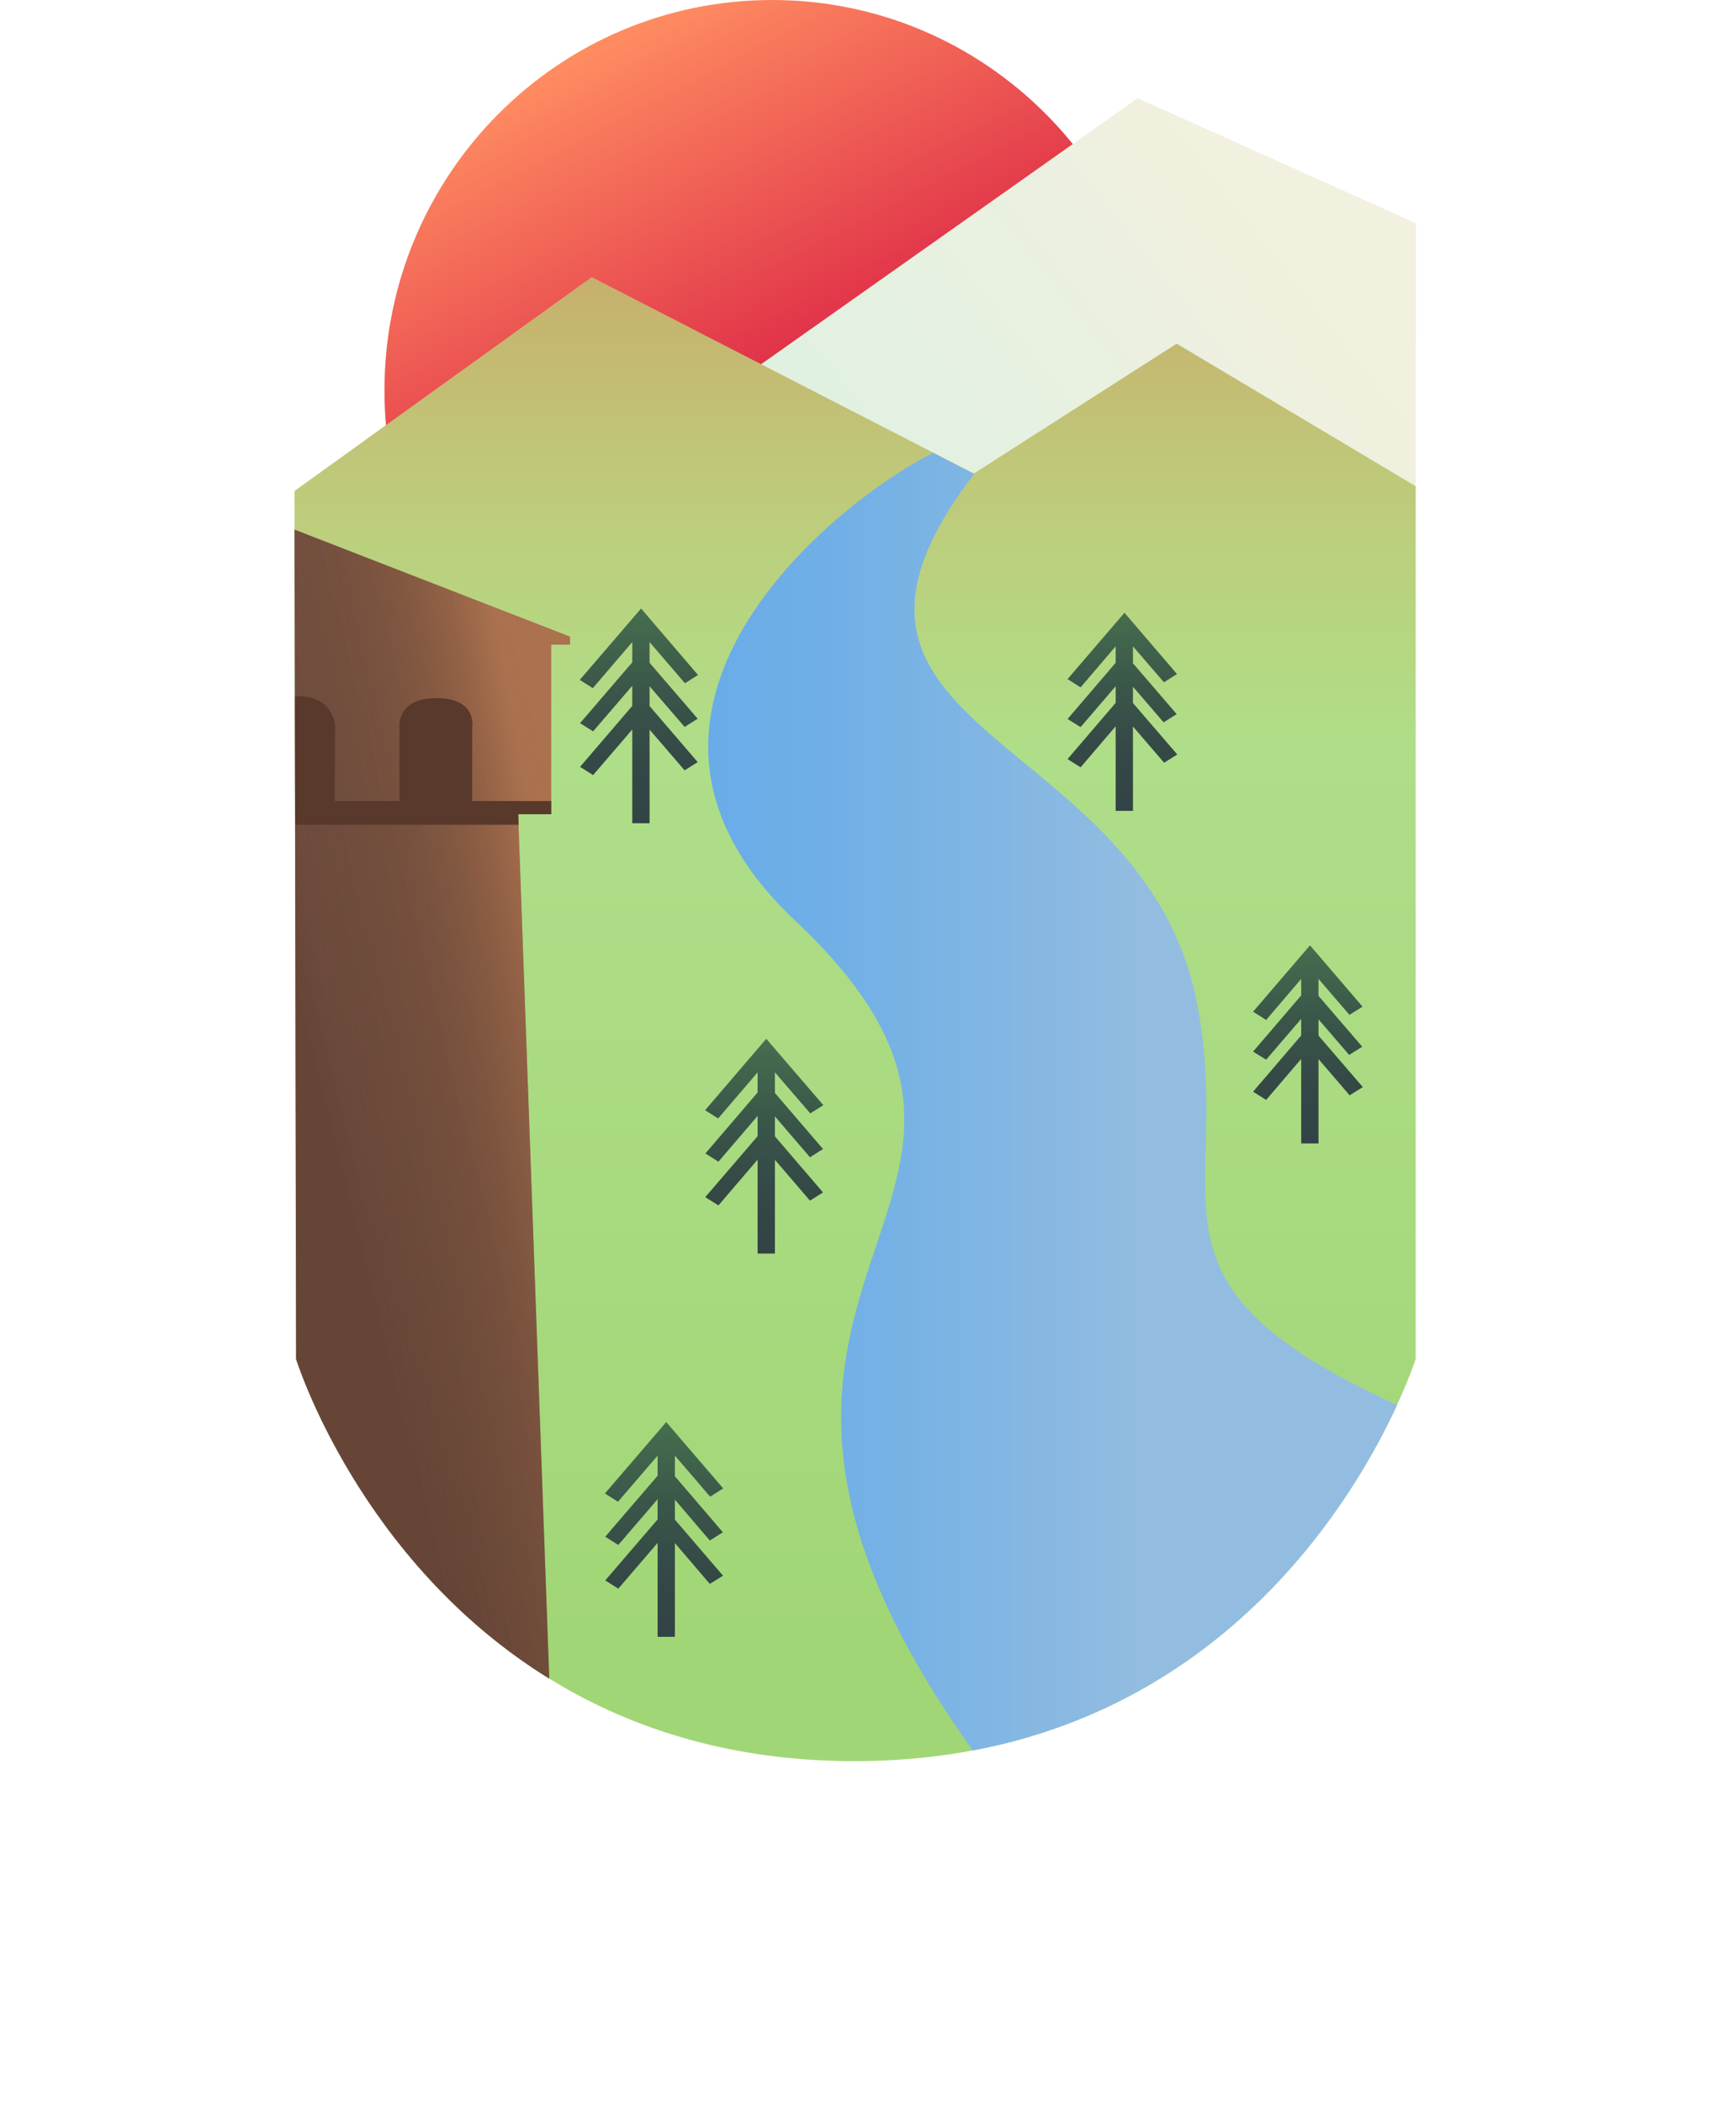 <svg width="128" height="155" viewBox="0 0 128 155" fill="none" xmlns="http://www.w3.org/2000/svg">
<g clip-path="url(#clip0)">
<path d="M56.927 57.541C72.711 57.541 85.507 44.66 85.507 28.771C85.507 12.881 72.711 0 56.927 0C41.143 0 28.347 12.881 28.347 28.771C28.347 44.66 41.143 57.541 56.927 57.541Z" fill="url(#paint0_linear)"/>
<path d="M56.115 26.845L83.883 7.236L104.405 16.457L104.382 36.941L74.26 39.567L57.912 31.864L56.115 26.845Z" fill="#F2F0DF"/>
<path opacity="0.11" d="M56.115 26.845L83.883 7.236L104.405 16.457L104.382 36.941L74.26 39.567L57.912 31.864L56.115 26.845Z" fill="url(#paint1_linear)"/>
<path d="M104.382 100.143V35.832L86.759 25.328L71.802 34.899L43.628 20.426L21.715 36.183L21.831 100.143C21.831 100.143 30.991 129.789 62.99 129.789C94.99 129.789 104.382 100.143 104.382 100.143Z" fill="url(#paint2_linear)"/>
<path opacity="0.29" d="M104.382 100.143V35.832L86.759 25.328L71.802 34.899L43.628 20.426L21.715 36.183L21.831 100.143C21.831 100.143 30.991 129.789 62.99 129.789C94.99 129.789 104.382 100.143 104.382 100.143Z" fill="url(#paint3_linear)"/>
<path d="M83.536 50.608L85.797 53.234L86.759 52.627L83.536 48.88V47.632L85.82 50.281L86.782 49.674L82.91 45.157L78.713 50.048L79.675 50.655L82.26 47.632V48.846L78.713 52.989L79.675 53.584L82.26 50.573V51.798L78.713 55.942L79.675 56.549L82.26 53.526V59.758H83.536V53.538L85.832 56.21L86.805 55.603L83.536 51.81V50.608Z" fill="url(#paint4_linear)"/>
<path d="M97.216 75.119L99.477 77.745L100.44 77.138L97.216 73.391V72.142L99.501 74.792L100.463 74.185L96.59 69.668L92.393 74.558L93.356 75.165L95.941 72.142V73.356L92.393 77.5L93.356 78.095L95.941 75.084V76.309L92.393 80.453L93.356 81.059L95.941 78.037V84.269H97.216V78.048L99.512 80.721L100.486 80.114L97.216 76.321V75.119Z" fill="url(#paint5_linear)"/>
<path d="M46.619 60.67H47.895V53.772L50.48 56.771L51.442 56.164L47.895 52.032V50.574L50.48 53.573L51.442 52.966L47.895 48.846V47.317L50.503 50.352L51.466 49.745L47.269 44.843L42.747 50.107L43.709 50.714L46.619 47.317V48.811L42.77 53.293L43.732 53.9L46.619 50.539V52.021L42.77 56.514L43.732 57.121L46.619 53.76V60.67Z" fill="url(#paint6_linear)"/>
<path d="M55.86 92.382H57.136V85.472L59.721 88.483L60.683 87.876L57.136 83.744V82.274L59.721 85.285L60.683 84.678L57.136 80.546V79.029L59.744 82.052L60.707 81.445L56.498 76.555L51.988 81.819L52.95 82.425L55.86 79.029V80.511L52.011 85.005L52.973 85.612L55.86 82.239V83.733L51.999 88.226L52.973 88.833L55.86 85.46V92.382Z" fill="url(#paint7_linear)"/>
<path d="M48.487 120.627H49.762V113.717L52.336 116.728L53.31 116.121L49.762 111.99V110.519L52.336 113.53L53.298 112.923L49.762 108.792V107.274L52.359 110.297L53.321 109.69L49.124 104.8L44.602 110.064L45.565 110.671L48.487 107.274V108.757L44.626 113.25L45.588 113.857L48.487 110.484V111.978L44.626 116.471L45.588 117.078L48.487 113.705V120.627Z" fill="url(#paint8_linear)"/>
<path d="M103.014 103.539C82.945 94.389 91.026 88.658 88.301 74.127C84.44 53.561 56.881 54.401 71.837 34.91C71.849 34.898 71.86 34.886 71.86 34.875L71.802 34.91L68.8 33.369C61.449 37.069 42.318 52.487 58.608 67.824C81.182 89.066 46.481 93.677 71.71 128.984C71.71 128.995 71.721 128.995 71.721 129.007C90.898 125.389 99.872 110.356 103.014 103.539Z" fill="url(#paint9_linear)"/>
<path d="M40.637 47.504H42.028V46.92L21.715 39.03L21.831 100.155C21.831 100.155 26.434 115.036 40.498 123.708L38.202 59.993H40.637V47.504Z" fill="#875A48"/>
<path opacity="0.28" d="M40.637 47.504H42.028V46.92L21.715 39.03L21.831 100.155C21.831 100.155 26.434 115.036 40.498 123.708L38.202 59.993H40.637V47.504Z" fill="url(#paint10_linear)"/>
<path opacity="0.37" d="M40.637 47.504H42.028V46.92L21.715 39.03L21.831 100.155C21.831 100.155 26.434 115.036 40.498 123.708L38.202 59.993H40.637V47.504Z" fill="url(#paint11_linear)"/>
<path d="M21.761 60.786H38.236L38.213 60.004H40.648V59.035H34.816V53.608C34.816 53.608 35.21 51.449 32.196 51.449C29.181 51.449 29.448 53.608 29.448 53.608V59.035H24.683L24.706 53.608C24.706 53.608 24.694 51.309 22.016 51.309C21.923 51.309 21.842 51.32 21.749 51.355L21.761 60.786Z" fill="#59392B"/>
</g>
<defs>
<linearGradient id="paint0_linear" x1="43.995" y1="3.806" x2="59.712" y2="33.739" gradientUnits="userSpaceOnUse">
<stop stop-color="#FF8B61"/>
<stop offset="0.158" stop-color="#F8785C"/>
<stop offset="0.73" stop-color="#E2374A"/>
<stop offset="1" stop-color="#D91E43"/>
</linearGradient>
<linearGradient id="paint1_linear" x1="55.962" y1="51.273" x2="95.896" y2="19.829" gradientUnits="userSpaceOnUse">
<stop stop-color="#00FFFF"/>
<stop offset="1" stop-color="#00FFFF" stop-opacity="0"/>
</linearGradient>
<linearGradient id="paint2_linear" x1="63.048" y1="121.627" x2="63.048" y2="36.335" gradientUnits="userSpaceOnUse">
<stop stop-color="#A1D676"/>
<stop offset="1" stop-color="#B3E08E"/>
</linearGradient>
<linearGradient id="paint3_linear" x1="63.048" y1="17.559" x2="63.048" y2="55.772" gradientUnits="userSpaceOnUse">
<stop stop-color="#FF2411"/>
<stop offset="0.636" stop-color="#FF5906" stop-opacity="0.364"/>
<stop offset="1" stop-color="#FF7200" stop-opacity="0"/>
</linearGradient>
<linearGradient id="paint4_linear" x1="82.756" y1="45.232" x2="82.756" y2="59.836" gradientUnits="userSpaceOnUse">
<stop stop-color="#456E4E"/>
<stop offset="0.007" stop-color="#456D4E"/>
<stop offset="0.368" stop-color="#3A5649"/>
<stop offset="0.706" stop-color="#344846"/>
<stop offset="0.994" stop-color="#324345"/>
</linearGradient>
<linearGradient id="paint5_linear" x1="96.436" y1="69.742" x2="96.436" y2="84.347" gradientUnits="userSpaceOnUse">
<stop stop-color="#456E4E"/>
<stop offset="0.007" stop-color="#456D4E"/>
<stop offset="0.368" stop-color="#3A5649"/>
<stop offset="0.706" stop-color="#344846"/>
<stop offset="0.994" stop-color="#324345"/>
</linearGradient>
<linearGradient id="paint6_linear" x1="47.107" y1="45.116" x2="47.107" y2="60.874" gradientUnits="userSpaceOnUse">
<stop stop-color="#456E4E"/>
<stop offset="0.007" stop-color="#456D4E"/>
<stop offset="0.368" stop-color="#3A5649"/>
<stop offset="0.706" stop-color="#344846"/>
<stop offset="0.994" stop-color="#324345"/>
</linearGradient>
<linearGradient id="paint7_linear" x1="56.346" y1="76.822" x2="56.346" y2="92.58" gradientUnits="userSpaceOnUse">
<stop stop-color="#456E4E"/>
<stop offset="0.007" stop-color="#456D4E"/>
<stop offset="0.368" stop-color="#3A5649"/>
<stop offset="0.706" stop-color="#344846"/>
<stop offset="0.994" stop-color="#324345"/>
</linearGradient>
<linearGradient id="paint8_linear" x1="48.964" y1="105.067" x2="48.964" y2="120.825" gradientUnits="userSpaceOnUse">
<stop stop-color="#456E4E"/>
<stop offset="0.007" stop-color="#456D4E"/>
<stop offset="0.368" stop-color="#3A5649"/>
<stop offset="0.706" stop-color="#344846"/>
<stop offset="0.994" stop-color="#324345"/>
</linearGradient>
<linearGradient id="paint9_linear" x1="52.429" y1="81.18" x2="84.751" y2="81.18" gradientUnits="userSpaceOnUse">
<stop stop-color="#69ACE8"/>
<stop offset="0.325" stop-color="#72B0E6"/>
<stop offset="0.862" stop-color="#8CBAE1"/>
<stop offset="0.994" stop-color="#93BDE0"/>
</linearGradient>
<linearGradient id="paint10_linear" x1="24.159" y1="83.125" x2="51.819" y2="76.215" gradientUnits="userSpaceOnUse">
<stop stop-color="#120F0C"/>
<stop offset="0.216" stop-color="#2D2A28" stop-opacity="0.784"/>
<stop offset="0.749" stop-color="#6A6969" stop-opacity="0.252"/>
<stop offset="1" stop-color="#828282" stop-opacity="0"/>
</linearGradient>
<linearGradient id="paint11_linear" x1="25.723" y1="82.342" x2="42.488" y2="79.342" gradientUnits="userSpaceOnUse">
<stop stop-color="#301A00" stop-opacity="0"/>
<stop offset="0.116" stop-color="#361E03" stop-opacity="0.116"/>
<stop offset="0.267" stop-color="#46280A" stop-opacity="0.267"/>
<stop offset="0.435" stop-color="#603A16" stop-opacity="0.435"/>
<stop offset="0.618" stop-color="#865327" stop-opacity="0.618"/>
<stop offset="0.809" stop-color="#B5723C" stop-opacity="0.809"/>
<stop offset="1" stop-color="#EB9655"/>
</linearGradient>
<clipPath id="clip0">
<rect width="128" height="155" fill="white"/>
</clipPath>
</defs>
</svg>
